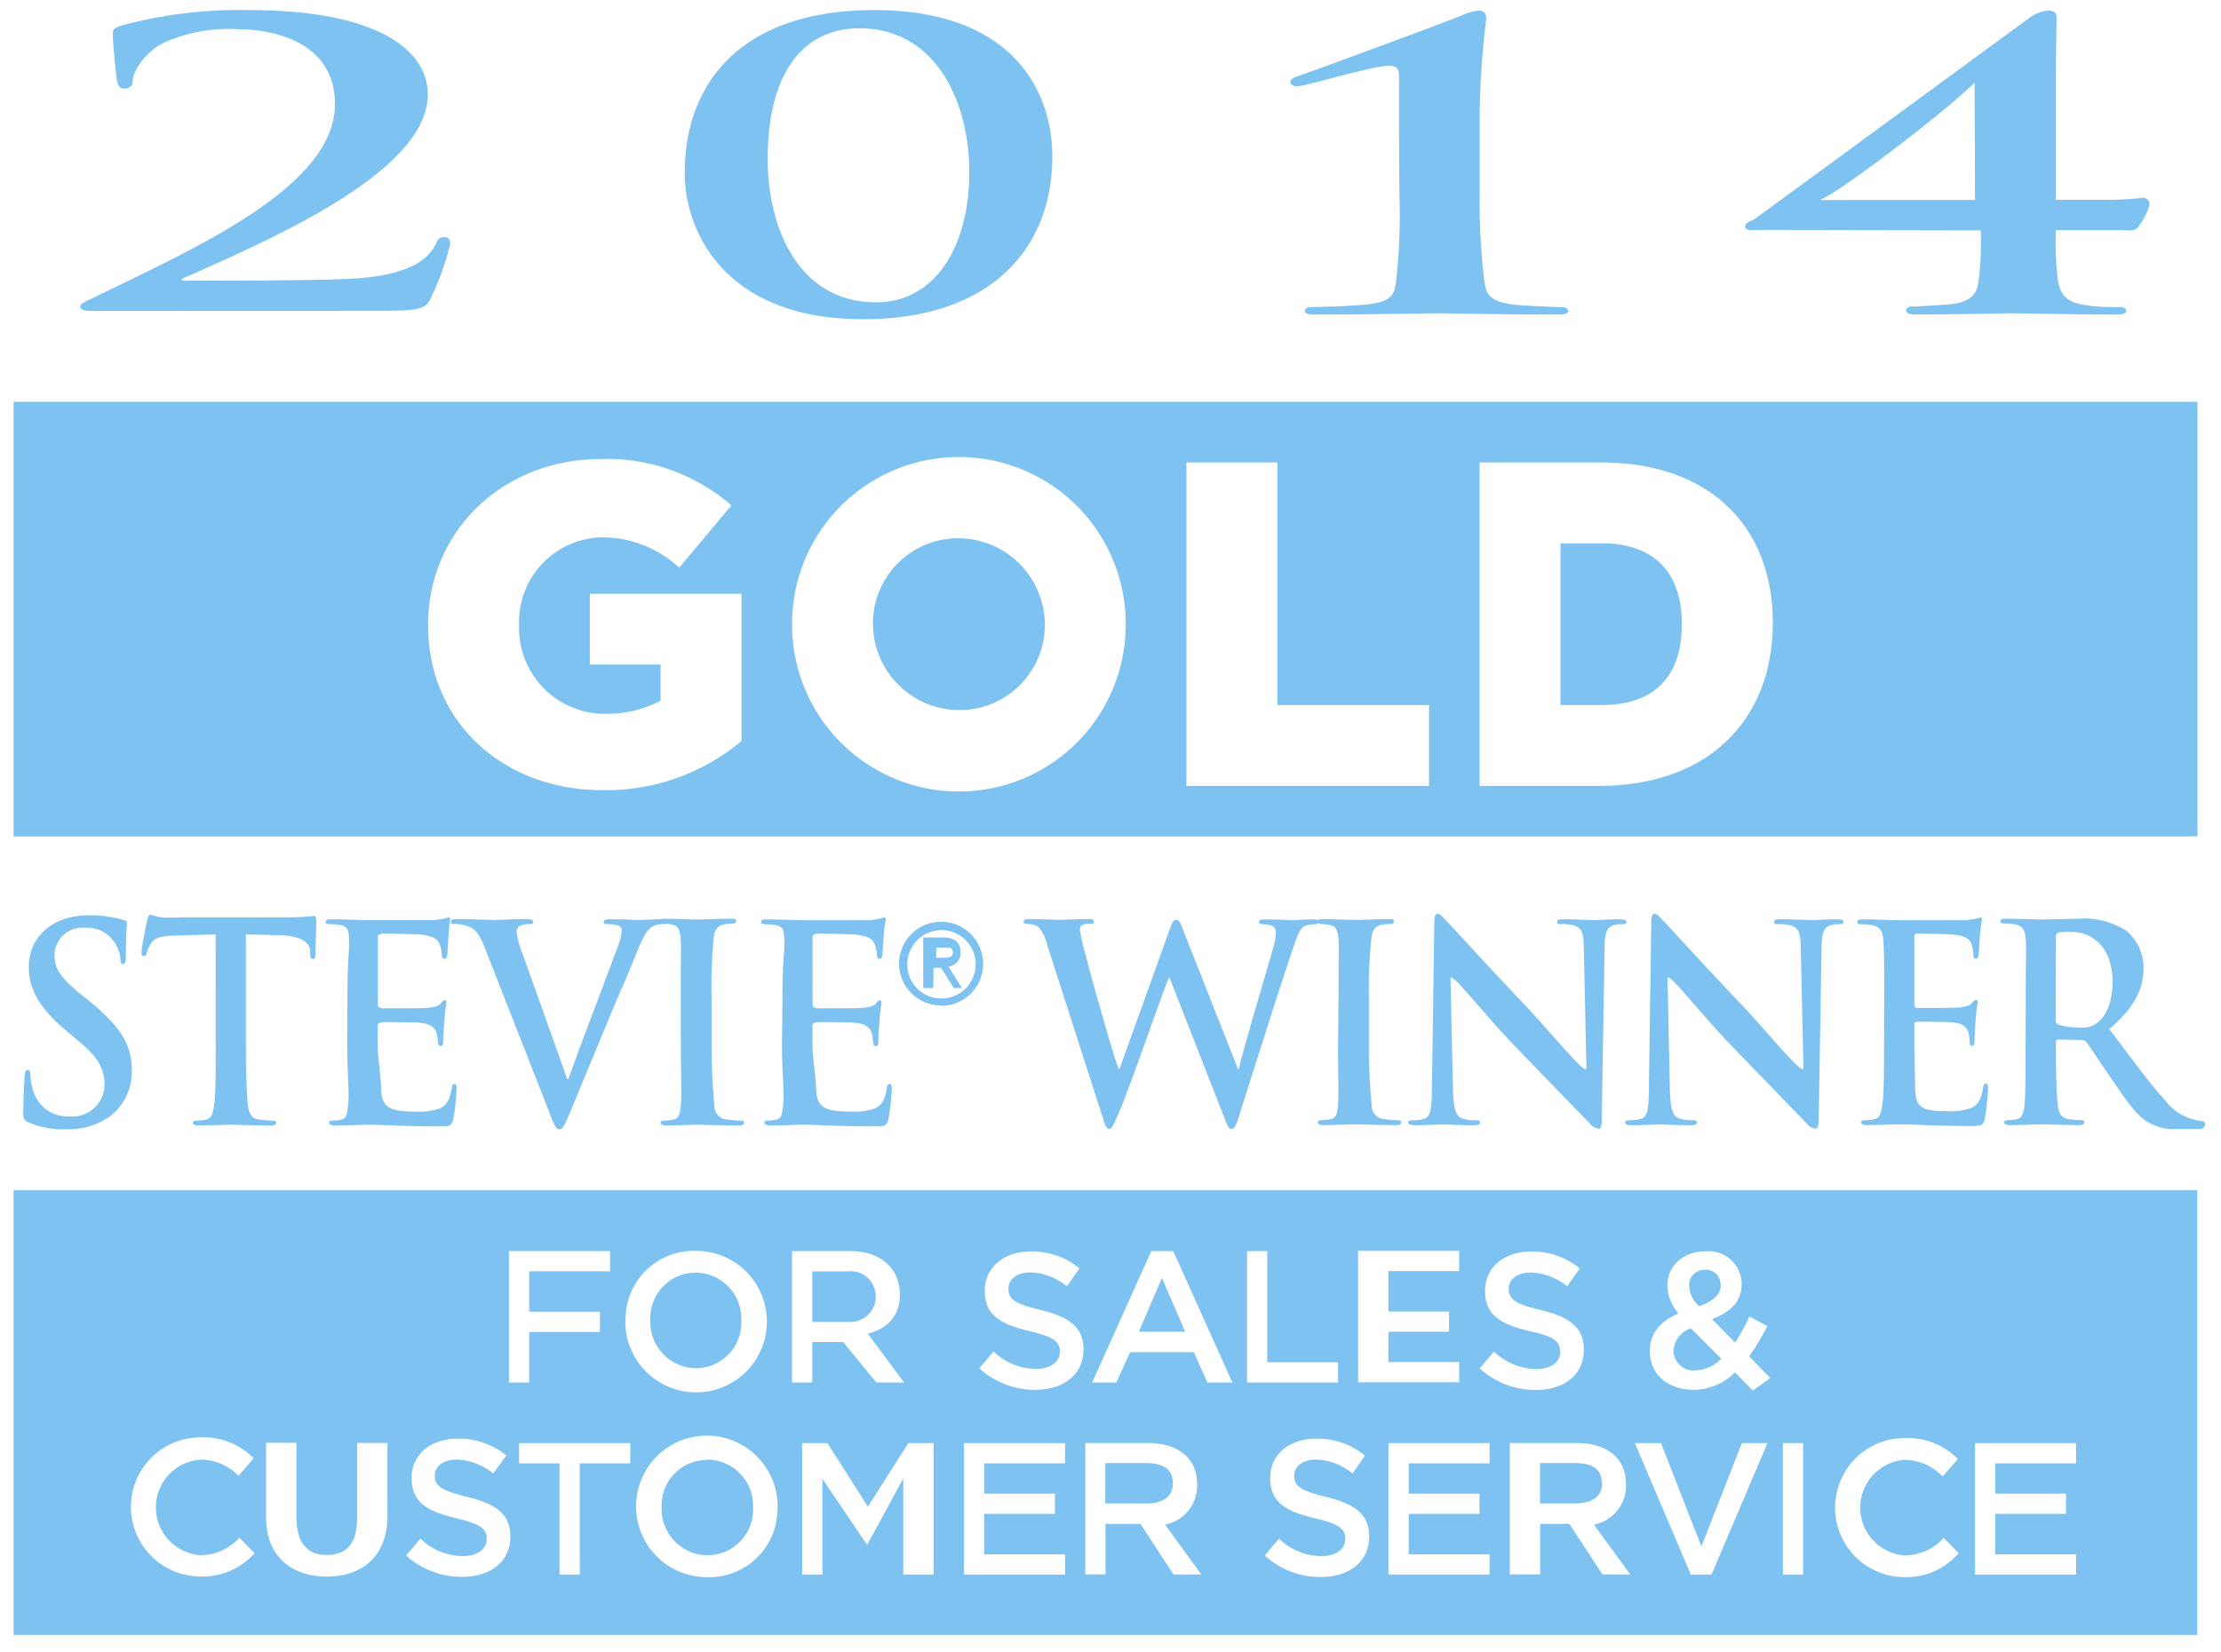 <svg xmlns="http://www.w3.org/2000/svg" viewBox="0 0 219.67 163.42"><defs><style>.a{fill:#7ec2f1;}</style></defs><title>awards-stevie</title><path class="a" d="M114.92,126.43l2.3,5.32h-4.58Zm-45,18a4.5,4.5,0,0,0-4.48,4.71A4.56,4.56,0,0,0,70,153.86a4.5,4.5,0,0,0,4.48-4.71A4.56,4.56,0,0,0,69.93,144.4Zm16.69-16.16a2.46,2.46,0,0,0-2.75-2.49H80.34v5h3.55A2.54,2.54,0,0,0,86.63,128.24Zm83.56-1.13a1.44,1.44,0,0,0-1.52-1.52,1.52,1.52,0,0,0-1.58,1.61,2.82,2.82,0,0,0,1,2C169.46,128.71,170.19,128.1,170.19,127.11ZM116,146.74c0-1.46-1-2-2.75-2h-3.93v4h4C115,148.75,116,148.11,116,146.74Zm42.43,0c0-1.46-1-2-2.75-2h-3.36v4h3.38C157.39,148.75,158.45,148.11,158.45,146.74Zm7.08-13.17a2,2,0,0,0,2.22,2,3.66,3.66,0,0,0,2.51-1.16l-3-3A2.47,2.47,0,0,0,165.53,133.57Zm51.81-15.82v44H1.34v-44Zm-63,16c0,1-.91,1.69-2.36,1.69a6.12,6.12,0,0,1-4.2-1.73l-1.41,1.67a8.19,8.19,0,0,0,5.55,2.13c2.79,0,4.75-1.48,4.75-4,0-2.22-1.46-3.23-4.28-3.91-2.55-.61-3.15-1.06-3.15-2.11,0-.89.8-1.6,2.17-1.6a6,6,0,0,1,3.61,1.37l1.25-1.77a7.37,7.37,0,0,0-4.83-1.67c-2.64,0-4.54,1.56-4.54,3.88,0,2.47,1.6,3.31,4.43,4C153.77,132.22,154.3,132.74,154.3,133.71Zm-20,3h10v-2h-7v-3h6v-2h-6v-4h7v-2h-10Zm-72.47-6.1a7,7,0,1,0,7-6.9A6.76,6.76,0,0,0,61.87,130.65Zm-36.68,23-1.5-1.52a5.21,5.21,0,0,1-3.82,1.73,4.74,4.74,0,0,1,0-9.46A5.29,5.29,0,0,1,23.59,146l1.5-1.73a6.93,6.93,0,0,0-5.21-2.07,6.88,6.88,0,0,0-.1,13.76A6.86,6.86,0,0,0,25.19,153.65Zm13.15-10.9h-3v7.38c0,2.45-.92,3.7-3,3.7s-3-1.33-3-3.8v-7.29h-3v7.38c0,3.86,2.51,5.85,6,5.85s6-2,6-6ZM50.48,152c0-2.22-1.46-3.23-4.28-3.91C43.65,147.46,43,147,43,146c0-.89.8-1.6,2.17-1.6a6,6,0,0,1,3.61,1.37L50.08,144a7.37,7.37,0,0,0-4.83-1.67c-2.64,0-4.54,1.56-4.54,3.88,0,2.47,1.6,3.31,4.43,4,2.47.57,3,1.08,3,2.05s-.91,1.69-2.36,1.69a6.12,6.12,0,0,1-4.2-1.73l-1.41,1.67A8.19,8.19,0,0,0,45.73,156C48.52,156,50.48,154.49,50.48,152Zm-.14-15.23h2v-5h7v-2h-7v-4h8v-2h-10Zm12,6h-11v2h4v11h2v-11h5Zm14.57,6.36a7,7,0,1,0-7,6.9A6.76,6.76,0,0,0,76.9,149.11Zm1.43-12.36h2v-4H83.4l3.27,4h2.75l-3.59-4.82c1.86-.51,3.17-1.65,3.17-3.86,0-2.6-1.88-4.32-4.94-4.32H78.34Zm14,6H89.84l-4,6.29-4-6.29H79.34v13h2v-9.47l4.38,6.47h.08l3.54-6.51v9.51h3Zm13,11h-8v-4h7v-2h-7v-3h8v-2h-10v13h10Zm1.83-20.27c0-2.22-1.46-3.23-4.28-3.91-2.55-.61-3.15-1.06-3.15-2.11,0-.89.8-1.6,2.17-1.6a6,6,0,0,1,3.61,1.37l1.25-1.77a7.37,7.37,0,0,0-4.83-1.67c-2.64,0-4.54,1.56-4.54,3.88,0,2.47,1.6,3.31,4.43,4,2.47.57,3,1.08,3,2.05s-.91,1.69-2.36,1.69a6.12,6.12,0,0,1-4.2-1.73l-1.41,1.67a8.19,8.19,0,0,0,5.55,2.13C105.21,137.47,107.16,136,107.16,133.48Zm11.65,22.27-3.59-4.94a3.91,3.91,0,0,0,3.17-4c0-2.6-1.88-4.07-4.94-4.07h-6.12v13h2v-5h3.46l3.27,5Zm3.07-19-5.85-13h-2.17l-5.85,13h2.39l1.37-3h6.29l1.35,3Zm1.45,0h9v-2h-7v-11h-2ZM135.42,152c0-2.22-1.46-3.23-4.28-3.91C128.6,147.46,128,147,128,146c0-.89.8-1.6,2.17-1.6a6,6,0,0,1,3.61,1.37L135,144a7.37,7.37,0,0,0-4.83-1.67c-2.64,0-4.54,1.56-4.54,3.88,0,2.47,1.6,3.31,4.43,4,2.47.57,3,1.08,3,2.05s-.91,1.69-2.36,1.69a6.12,6.12,0,0,1-4.2-1.73l-1.41,1.67a8.19,8.19,0,0,0,5.55,2.13C133.47,156,135.42,154.49,135.42,152Zm11.91,1.77h-8v-4h7v-2h-7v-3h8v-2h-10v13h10Zm13.91,2-3.59-4.94a3.91,3.91,0,0,0,3.17-4c0-2.6-1.88-4.07-4.94-4.07h-6.55v13h3v-5h2.89l3.27,5Zm13.57-13h-2.53l-4,10.22-4-10.22H161.7l5.53,13h2.05Zm.28-6.44L173,134.18a21,21,0,0,0,1.8-3l-1.77-.93a19.25,19.25,0,0,1-1.42,2.57l-2.28-2.32c1.77-.66,2.93-1.71,2.93-3.48a3.27,3.27,0,0,0-3.53-3.23c-2.37,0-3.82,1.56-3.82,3.36a4.36,4.36,0,0,0,1.1,2.79c-1.82.78-2.83,2-2.83,3.74,0,2.34,1.86,3.82,4.33,3.82a5.85,5.85,0,0,0,4.09-1.73l1.77,1.8Zm3.25,6.44h-2v13h2Zm15.4,10.9-1.5-1.52a5.22,5.22,0,0,1-3.82,1.73,4.74,4.74,0,0,1,0-9.46,5.29,5.29,0,0,1,3.72,1.65l1.5-1.73a6.94,6.94,0,0,0-5.21-2.07,6.88,6.88,0,0,0-.1,13.76A6.86,6.86,0,0,0,193.73,153.65Zm11.6.1h-8v-4h7v-2h-7v-3h8v-2h-10v13h10ZM68.84,135.36a4.5,4.5,0,0,0,4.48-4.71,4.56,4.56,0,0,0-4.52-4.75,4.5,4.5,0,0,0-4.48,4.71A4.56,4.56,0,0,0,68.84,135.36Zm89.58-81.61h-4.08v16h4.08c5.22,0,7.92-2.86,7.92-7.95v-.09C166.34,56.67,163.64,53.75,158.42,53.75Zm-63.65-.5a8.42,8.42,0,0,0-8.43,8.41v.09a8.57,8.57,0,0,0,8.52,8.5,8.43,8.43,0,0,0,8.48-8.41v-.09A8.58,8.58,0,0,0,94.77,53.25Zm122.57-13.5v43H1.34v-43Zm-144,19h-15v7h7v3.57a11.51,11.51,0,0,1-5.25,1.3,8.49,8.49,0,0,1-8.75-8.73V61.8a8.37,8.37,0,0,1,8.18-8.64,11.25,11.25,0,0,1,7.66,3L72.34,50a18.7,18.7,0,0,0-12.9-4.59c-9.76,0-17.1,7.2-17.1,16.38v.09c0,9.54,7.42,16.29,17.23,16.29a20.86,20.86,0,0,0,13.77-4.86Zm38,2.92a16.5,16.5,0,0,0-33,.09v.09a16.5,16.5,0,0,0,33-.09Zm30,8.08h-15v-24h-9v32h24Zm34-8.17c0-9.09-5.81-15.83-17.06-15.83H146.34v32H158.1c11.34,0,17.24-7,17.24-16.08ZM6.55,111.72a7.12,7.12,0,0,0,4.08-1.11,5.53,5.53,0,0,0,2.41-4.7c0-2.56-1.13-4.37-4.21-6.88l-.72-.57C6,96.76,5.39,95.82,5.39,94.57a2.75,2.75,0,0,1,3.05-2.78,3.2,3.2,0,0,1,2.8,1.32,3.37,3.37,0,0,1,.67,1.78c0,.32.08.49.26.49s.28-.22.28-.81c0-2.11.1-2.89.1-3.24,0-.19-.13-.27-.36-.32a11.84,11.84,0,0,0-3.41-.46c-3.57,0-5.93,2.13-5.93,5.1,0,2.19,1,4.08,3.8,6.4l1.18,1c2.13,1.73,2.51,3,2.51,4.32a3.18,3.18,0,0,1-3.44,3.08,3.55,3.55,0,0,1-3.67-2.73A6,6,0,0,1,3,106.32c0-.22,0-.46-.26-.46s-.28.3-.31.7-.13,2.05-.13,3.54c0,.59.08.73.49.92A8.5,8.5,0,0,0,6.55,111.72Zm14.79-8.21c0,2.48,0,4.62-.16,5.75-.08.78-.25,1.38-.76,1.49a4.08,4.08,0,0,1-.93.11c-.31,0-.41.08-.41.22s.18.27.51.27c1,0,2.64-.08,3.23-.08s2.33.08,4,.08c.28,0,.49-.08.49-.27s-.13-.22-.41-.22a10.31,10.31,0,0,1-1.31-.11c-.77-.11-1-.7-1.07-1.46-.13-1.16-.2-3.29-.2-5.78V92.44l3.3.08c2.28.05,3,.81,3.06,1.51l0,.3c0,.41.09.54.29.54s.21-.16.23-.43c0-.7.08-2.56.08-3.13,0-.4,0-.7-.2-.7a20.07,20.07,0,0,1-2.46.14H18.53c-.85,0-1.82.08-2.56,0a8.38,8.38,0,0,1-1.1-.26c-.15,0-.23.19-.31.55S14,93.72,14,94.15s.05.44.23.44.23-.1.28-.32a3.28,3.28,0,0,1,.44-.94c.38-.59,1-.73,2.52-.78l3.86-.11Zm13,0c0,2.48.23,4.62.1,5.75-.1.78-.12,1.38-.63,1.49a3.48,3.48,0,0,1-.87.11c-.31,0-.38.08-.38.22s.19.27.53.27c1,0,2.65-.08,3.24-.08,1.51,0,3.24.16,7.11.16,1,0,1.21,0,1.39-.7a22.16,22.16,0,0,0,.33-3c0-.27,0-.49-.2-.49s-.23.11-.28.41c-.18,1.11-.49,1.67-1.15,2a6.2,6.2,0,0,1-2.41.32c-2.62,0-3.37-.41-3.42-2.27,0-.78-.34-3.27-.34-4.18v-2.13c0-.16.37-.27.5-.27.62,0,3.33,0,3.81.08.95.11,1.39.51,1.52,1.05a8.18,8.18,0,0,1,.15,1,.23.23,0,0,0,.25.24c.23,0,.24-.3.24-.51s.06-1.27.11-1.81c.08-1.38.21-1.81.21-2s-.08-.22-.18-.22-.23.14-.41.35-.61.35-1.23.41-3.88.05-4.44.05c-.15,0-.52-.11-.52-.3V92.63c0-.19.39-.27.52-.27.51,0,3.38.05,3.81.11,1.28.16,1.62.49,1.8,1a3.26,3.26,0,0,1,.2,1c0,.24.07.38.25.38s.24-.16.27-.3c.05-.32.11-1.51.13-1.78A17.48,17.48,0,0,1,44.53,91c0-.13,0-.24-.15-.24a2.3,2.3,0,0,0-.41.11,9.75,9.75,0,0,1-1.1.16c-.49,0-5.59,0-6.41,0s-2.33-.08-3.69-.08c-.38,0-.56.05-.56.24s.15.24.44.24a5.05,5.05,0,0,1,1,.08c.85.19.83.62.88,1.54s-.17,1.62-.17,5.72Zm20,6.56c.49,1.27.64,1.65,1,1.65s.51-.43,1.18-2c.56-1.35,1.77-4.29,3.41-8.23C61.28,98.16,62,96.71,63,94.17c.69-1.73,1.08-2.19,1.41-2.43a2.14,2.14,0,0,1,1.26-.32c.26,0,.41-.05.41-.24s-.21-.24-.54-.24c-.77,0-2,.08-2.41.08s-1.41-.08-2.69-.08c-.49,0-.72.05-.72.27s.21.22.44.22a3.26,3.26,0,0,1,1,.14.52.52,0,0,1,.33.51,4.21,4.21,0,0,1-.23,1.12c-.62,1.78-4,10.57-5.05,13.57h-.1L51.69,94.37a8.59,8.59,0,0,1-.59-2.14.72.72,0,0,1,.26-.6,1.75,1.75,0,0,1,1-.2c.23,0,.38-.06.38-.25s-.28-.25-.59-.25c-1.28,0-2.51.08-3.15.08-.9,0-2.36-.08-3.72-.08-.38,0-.67,0-.67.24s.08.24.31.24a3.75,3.75,0,0,1,1,.11c.92.27,1.36.57,1.95,2.05Zm13-6.56c0,2.62.09,4.75,0,5.89-.08.78-.19,1.24-.7,1.35a3.79,3.79,0,0,1-.9.11c-.31,0-.4.08-.4.22s.19.27.52.27c1,0,2.64-.08,3.24-.08s2.31.08,4,.08c.28,0,.49-.08.49-.27s-.13-.22-.41-.22a10.32,10.32,0,0,1-1.31-.11,1.32,1.32,0,0,1-1.21-1.32c-.1-1.16-.28-3.29-.28-5.91V98.76A49.1,49.1,0,0,1,70.57,93c.05-.94.35-1.4,1-1.54a4.61,4.61,0,0,1,.81-.08c.26,0,.43-.05.43-.27s-.19-.22-.53-.22c-1,0-2.48.08-3.12.08s-2.36-.08-3.33-.08c-.41,0-.61.05-.61.22s.16.27.41.27a3.47,3.47,0,0,1,.92.11c.56.13.73.59.78,1.51s0,1.62,0,5.72Zm10,0c0,2.48.25,4.62.12,5.75-.1.78-.11,1.38-.62,1.49a3.43,3.43,0,0,1-.86.11c-.31,0-.38.08-.38.22s.2.27.53.27c1,0,2.65-.08,3.24-.08,1.51,0,3.24.16,7.11.16,1,0,1.21,0,1.39-.7a22.16,22.16,0,0,0,.33-3c0-.27,0-.49-.2-.49s-.23.11-.28.41c-.18,1.11-.49,1.67-1.15,2a6.2,6.2,0,0,1-2.41.32c-2.62,0-3.39-.41-3.44-2.27,0-.78-.36-3.27-.36-4.18v-2.13c0-.16.39-.27.52-.27.62,0,3.34,0,3.82.08.95.11,1.4.51,1.53,1.05a8.25,8.25,0,0,1,.15,1,.23.23,0,0,0,.25.24c.23,0,.24-.3.24-.51s.06-1.27.11-1.81c.08-1.38.21-1.81.21-2s-.08-.22-.18-.22-.23.14-.41.35-.61.35-1.23.41-3.9.05-4.46.05c-.15,0-.54-.11-.54-.3V92.63c0-.19.41-.27.54-.27.51,0,3.39.05,3.82.11,1.28.16,1.63.49,1.81,1a3.28,3.28,0,0,1,.2,1c0,.24.07.38.25.38s.24-.16.27-.3c.05-.32.11-1.51.13-1.78.08-1.24.21-1.57.21-1.76s0-.24-.15-.24a2.3,2.3,0,0,0-.41.11,9.75,9.75,0,0,1-1.1.16c-.49,0-5.59,0-6.41,0s-2.33-.08-3.69-.08c-.38,0-.56.05-.56.24s.15.24.44.24a5.05,5.05,0,0,1,1,.08c.85.19.8.62.86,1.54s-.19,1.62-.19,5.72Zm15.8-4a4.16,4.16,0,1,0-4.22-4.17A4.15,4.15,0,0,0,93.13,99.47ZM89.74,95.3a3.38,3.38,0,1,1,3.39,3.48A3.36,3.36,0,0,1,89.74,95.3Zm2.59.45h.75l1.26,2h.81L93.8,95.62A1.33,1.33,0,0,0,95,94.21c0-.95-.56-1.46-1.69-1.46h-2v5h1Zm.27-1v-1h.64c.51,0,1-.13,1,.46s-.55.54-1.17.54Zm16.51,15.93c.21.7.33,1,.59,1s.44-.38.92-1.49c1.1-2.48,4.51-12.48,5-13.48h.05L121,110.34c.38,1,.54,1.35.8,1.35s.46-.31.74-1.25c1.26-4,4-12.63,5.13-16,.54-1.54.82-2.62,1.44-2.86a2.69,2.69,0,0,1,.9-.13c.23,0,.36-.08.36-.27s-.18-.22-.46-.22c-.85,0-2,.08-2.13.08s-1.31-.08-2.67-.08c-.38,0-.59.05-.59.24s.18.24.44.24c1,0,1.23.38,1.23.81a5.59,5.59,0,0,1-.26,1.5c-.9,3.16-2.95,10-3.41,12h-.08l-5.33-13.51c-.33-.86-.46-1.24-.74-1.24s-.36.07-.64.83l-5,13.92h-.08c-.46-1-2.85-9.53-3.28-11.31a18.34,18.34,0,0,1-.56-2.4c0-.3.05-.45.28-.55a1.28,1.28,0,0,1,.64-.09c.26,0,.46,0,.46-.23s-.18-.24-.54-.24c-1.49,0-2.62.08-2.85.08s-1.64-.08-3-.08c-.36,0-.56.05-.56.24s.15.24.41.24a2.18,2.18,0,0,1,1,.24,4,4,0,0,1,.95,1.92Zm23.23-7.21c0,2.62.08,4.75,0,5.89-.08.78-.19,1.24-.7,1.35a3.8,3.8,0,0,1-.9.11c-.31,0-.4.08-.4.22s.18.27.52.27c1,0,2.64-.08,3.24-.08s2.31.08,4,.08c.28,0,.49-.08.49-.27s-.13-.22-.41-.22a10.32,10.32,0,0,1-1.31-.11,1.32,1.32,0,0,1-1.2-1.32c-.1-1.16-.28-3.29-.28-5.91V98.76a50.18,50.18,0,0,1,.23-5.72c.05-.94.34-1.4,1-1.54a4.6,4.6,0,0,1,.81-.08c.26,0,.43-.05.43-.27s-.19-.22-.53-.22c-1,0-2.48.08-3.12.08s-2.36-.08-3.33-.08c-.41,0-.61.05-.61.22s.15.27.41.27a3.47,3.47,0,0,1,.92.11c.56.13.74.59.79,1.51s0,1.62,0,5.72Zm11.12-6.76h.08c.46,0,3.31,3.68,6.11,6.59s6,6.21,7.57,7.83a1.42,1.42,0,0,0,.87.54c.23,0,.33-.27.33-.86l.28-17c0-1.51.23-2.09.95-2.3a2.67,2.67,0,0,1,.77-.08c.31,0,.46-.08.46-.24s-.26-.24-.59-.24c-1.26,0-2.23.08-2.51.08-.54,0-1.77-.08-3.1-.08-.38,0-.67,0-.67.24s.1.24.41.24a4,4,0,0,1,1.36.16c.62.27.85.59.87,2.24l.26,11.93h-.13c-.44,0-3.9-4.13-5.64-6-3.75-3.92-7.64-8.22-8-8.57s-.67-.79-.95-.79-.33.4-.33.94l-.23,16c0,2.35-.13,3.14-.79,3.35a4.37,4.37,0,0,1-1.15.14c-.26,0-.41.06-.41.22s.23.27.56.27c1.33,0,2.54-.08,2.77-.08.49,0,1.51.08,3.18.08.36,0,.59-.05.59-.27s-.15-.22-.44-.22a3.88,3.88,0,0,1-1.33-.19c-.51-.19-.85-.68-.9-2.79Zm21.47,0H165c.46,0,3.31,3.68,6.11,6.59s6,6.21,7.57,7.83a1.42,1.42,0,0,0,.87.54c.23,0,.33-.27.33-.86l.28-17c0-1.51.23-2.09.95-2.3a2.67,2.67,0,0,1,.77-.08c.31,0,.46-.08.46-.24s-.26-.24-.59-.24c-1.26,0-2.23.08-2.51.08-.54,0-1.77-.08-3.1-.08-.38,0-.67,0-.67.24s.1.24.41.24a4,4,0,0,1,1.36.16c.62.27.85.59.87,2.24l.26,11.93h-.13c-.44,0-3.9-4.13-5.64-6-3.75-3.92-7.64-8.22-8-8.57s-.67-.79-.95-.79-.33.4-.33.94l-.23,16c0,2.35-.13,3.14-.8,3.35a4.37,4.37,0,0,1-1.15.14c-.26,0-.41.06-.41.22s.23.27.56.27c1.33,0,2.54-.08,2.77-.08.49,0,1.51.08,3.18.08.36,0,.59-.05.59-.27s-.15-.22-.44-.22a3.88,3.88,0,0,1-1.33-.19c-.51-.19-.85-.68-.9-2.79Zm21.41,6.76c0,2.48,0,4.62-.16,5.75-.1.78-.25,1.38-.76,1.49a4.09,4.09,0,0,1-.93.11c-.31,0-.41.08-.41.22s.18.27.51.27c1,0,2.64-.08,3.23-.08,1.51,0,3.23.16,7.1.16,1,0,1.21,0,1.38-.7a22.16,22.16,0,0,0,.33-3c0-.27,0-.49-.21-.49s-.23.11-.28.41c-.18,1.11-.49,1.67-1.15,2a6.2,6.2,0,0,1-2.41.32c-2.62,0-3.11-.41-3.16-2.27,0-.78-.08-3.27-.08-4.18v-2.13a.25.25,0,0,1,.23-.27c.62,0,3.19,0,3.68.08.95.11,1.33.51,1.46,1.05a7.57,7.57,0,0,1,.11,1,.21.21,0,0,0,.24.24c.23,0,.23-.3.23-.51s.05-1.27.1-1.81c.08-1.38.21-1.81.21-2s-.08-.22-.18-.22-.23.14-.41.35-.62.35-1.23.41-3.62.05-4.18.05c-.15,0-.26-.11-.26-.3V92.63a.25.25,0,0,1,.26-.27c.51,0,3.25.05,3.68.11,1.28.16,1.56.49,1.74,1a3.07,3.07,0,0,1,.16,1c0,.24.06.38.24.38s.23-.16.26-.3c.05-.32.1-1.51.13-1.78.08-1.24.21-1.57.21-1.76s0-.24-.15-.24a2.31,2.31,0,0,0-.41.11,9.76,9.76,0,0,1-1.1.16c-.49,0-5.59,0-6.41,0s-2.33-.08-3.69-.08c-.38,0-.56.05-.56.24s.15.24.44.24a5.05,5.05,0,0,1,1,.08c.85.19,1.09.62,1.14,1.54s.09,1.62.09,5.72Zm14,0c0,2.48,0,4.62-.09,5.75-.1.78-.21,1.38-.72,1.49a3.9,3.9,0,0,1-.91.11c-.31,0-.4.08-.4.22s.18.27.52.27c1,0,2.64-.08,3.13-.08s2.28.08,3.77.08c.33,0,.51-.08.51-.27s-.1-.22-.31-.22a11.25,11.25,0,0,1-1.26-.11c-.77-.11-1-.7-1.06-1.49-.13-1.13-.18-3.27-.18-5.78v-.38c0-.16.13-.22.26-.22l2.26.05a.55.55,0,0,1,.48.19c.33.41,1.52,2.24,2.55,3.73,1.44,2.08,2.41,3.55,3.52,4.17a4.77,4.77,0,0,0,2.75.72h2.44a.49.49,0,0,0,.49-.47.31.31,0,0,0-.31-.32,4.54,4.54,0,0,1-.72-.13,5.17,5.17,0,0,1-2.87-1.86c-1.51-1.67-3.28-4.09-5.57-7.11,2.59-2.21,3.39-4.06,3.39-6.06a4.76,4.76,0,0,0-1.74-3.7,7.87,7.87,0,0,0-4.72-1.16c-.79,0-2.74.08-3.62.08-.54,0-2.15-.08-3.51-.08-.38,0-.56.05-.56.24s.15.24.44.24a5.05,5.05,0,0,1,1,.08c.85.19,1,.62,1.06,1.54s0,1.62,0,5.72Zm3-10.83a.36.36,0,0,1,.29-.38A5.63,5.63,0,0,1,205,92.2c1.51,0,3.94,1.11,3.94,4.94,0,2.21-.74,3.46-1.51,4.05a2.46,2.46,0,0,1-1.82.46,6.84,6.84,0,0,1-2-.27.45.45,0,0,1-.29-.49ZM36.41,30.75c4.42,0,5.55,0,6.11-1.06a27.44,27.44,0,0,0,2-5.52c0-.39-.07-.71-.56-.71s-.63.17-.84.64c-.84,1.83-3.16,3.14-8,3.45-2.6.19-10.88.21-12.08.21H18.3c-.35,0-.49-.09-.14-.25,9.06-4,24.15-10.6,24.15-18.16C42.31,4.78,37,1,24.69,1A44.91,44.91,0,0,0,12,2.53c-.77.27-.84.43-.84.78,0,1.13.35,4.37.42,4.72s.28.74.63.74c.7,0,.91-.35.91-.74,0-1,1.26-2.85,2.95-3.74a15.55,15.55,0,0,1,7.44-1.4c3.51,0,9.62,1.25,9.62,7.41,0,8.23-14,14.31-23.8,19.11-.7.35-1.4.6-1.4.91s.49.44,1,.44Zm67.67-15.31C104.08,9.24,100.36,1,86.46,1c-13,0-18.74,7.06-18.74,16.15,0,5.54,3.79,14.43,17.62,14.43C97.41,31.62,104.08,25.11,104.08,15.44ZM95.87,17c0,7.57-3.51,12.91-9.2,12.91-7.72,0-10.74-7.41-10.74-14.16C75.93,6.82,79.72,2.8,85,2.8,92.64,2.8,95.87,10.21,95.87,17Zm42.54,2.26a58,58,0,0,1-.35,8.78c-.21,1.25-.56,1.79-2.81,2.07-1.26.16-4.84.27-5.62.27-.28,0-.56.12-.56.39s.42.35,1.19.35c4.49,0,10.39-.12,12-.12,1.9,0,6.39.12,11.72.12.77,0,1.12-.08,1.12-.35s-.35-.39-.63-.39c-.56,0-3.58-.12-4.63-.23-2.25-.27-2.81-.86-3-2.11a63.58,63.58,0,0,1-.49-8.78V12A80.67,80.67,0,0,1,147,1.87c0-.39-.1-.82-.74-.82a5.52,5.52,0,0,0-1.77.51c-2.46,1-15.91,5.93-16.19,6s-.69.31-.69.55.36.43.57.43a5,5,0,0,0,1-.16c1.54-.35,6.81-1.87,8.14-1.87,1.05,0,1.05.47,1.05,1.4V13Zm57.49,3.53a28.31,28.31,0,0,1-.21,5c-.14,1.21-.63,2.2-3.3,2.35-1.12.08-2.67.18-3.3.18-.35,0-.56.15-.56.42s.35.37,1.12.37c3.86,0,7.65-.11,9.62-.11,1.47,0,6,.12,9.9.12.77,0,1.12-.08,1.12-.35s-.28-.39-.63-.39c-.7,0-2.18,0-3.16-.16-2.32-.27-2.74-1.24-2.95-2.45a28.4,28.4,0,0,1-.21-5h6.18c1.19,0,1.54.11,1.9-.24a6.23,6.23,0,0,0,1.19-2.32.67.67,0,0,0-.63-.65,31.8,31.8,0,0,1-3.23.21h-5.41V7.56c0-2.54.07-5.27.07-5.85,0-.39-.21-.66-.84-.66a3.44,3.44,0,0,0-1.82.7c-.56.39-26.75,19.62-27.24,19.93-.28.2-.91.28-.91.75s.91.32,1.76.32Zm-.56-3H180c2.39-1,14-10,15.65-12h-.35Z"/></svg>
